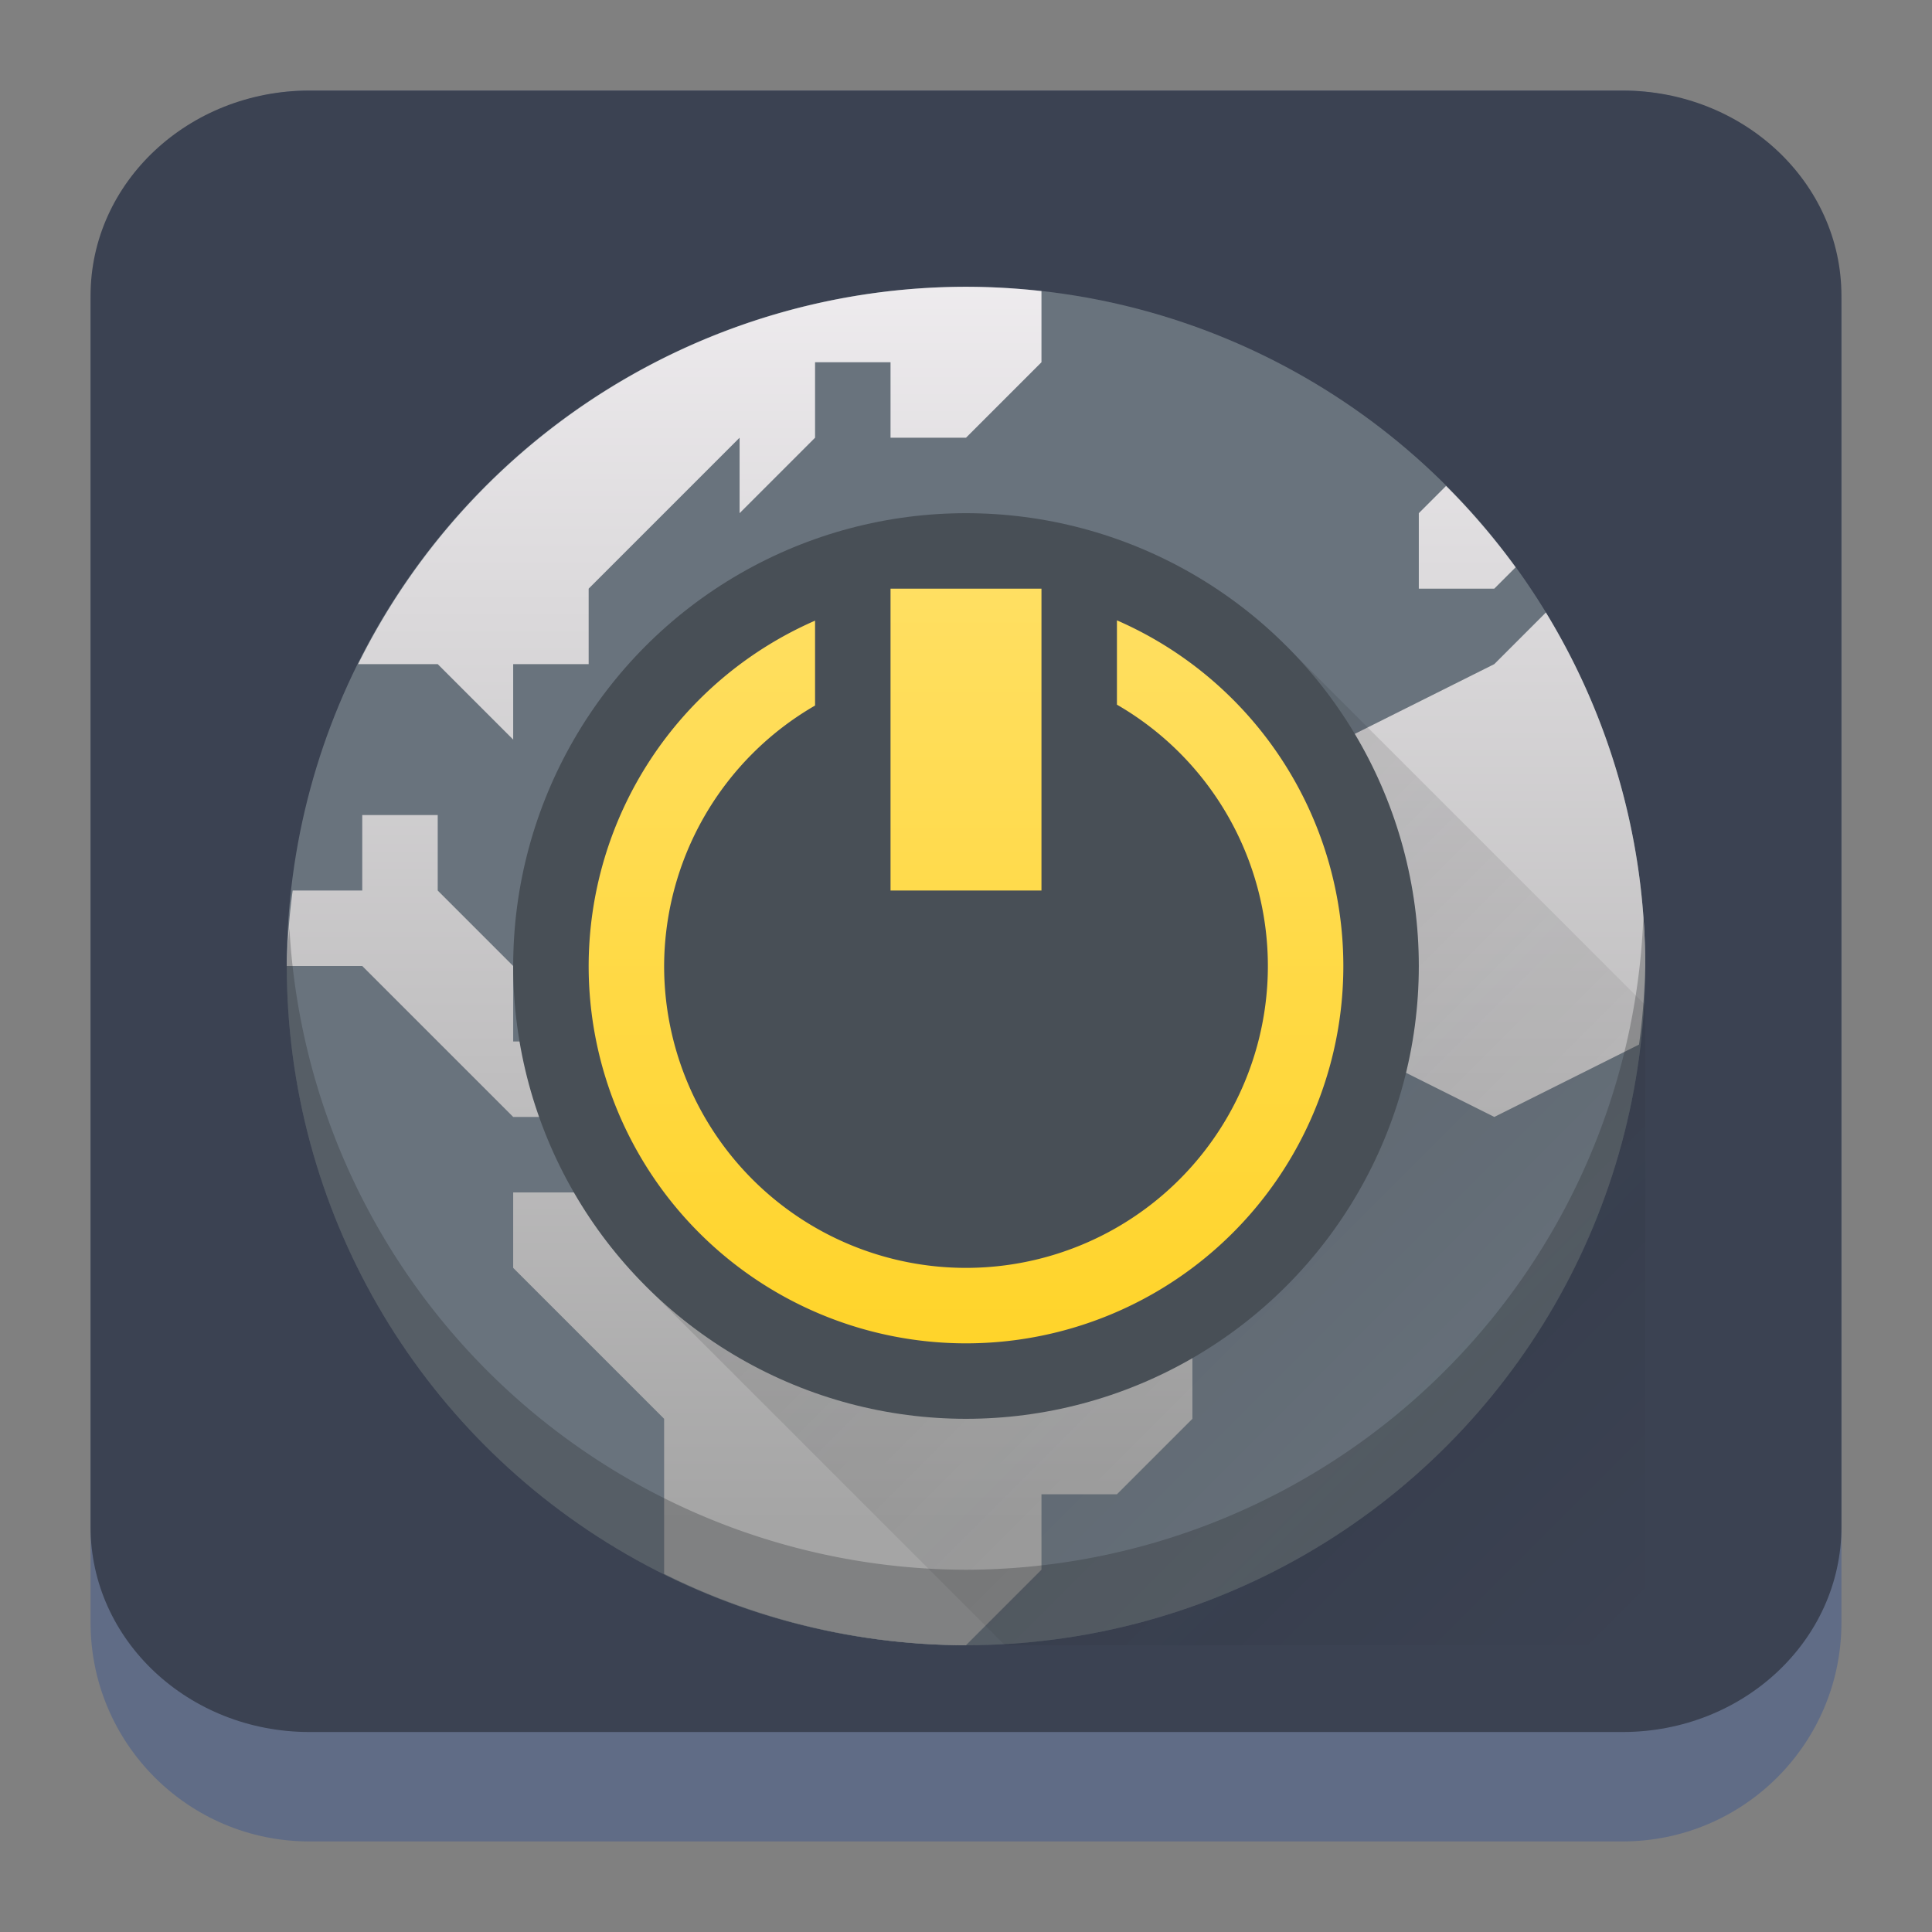 <?xml version="1.0" encoding="UTF-8" standalone="no"?>
<svg
   width="64"
   height="64"
   viewBox="0 0 64 64"
   version="1.1"
   id="svg52"
   sodipodi:docname="preferences-system-network-wakeonlan.svg"
   inkscape:version="1.2.1 (9c6d41e410, 2022-07-14)"
   xmlns:inkscape="http://www.inkscape.org/namespaces/inkscape"
   xmlns:sodipodi="http://sodipodi.sourceforge.net/DTD/sodipodi-0.dtd"
   xmlns:xlink="http://www.w3.org/1999/xlink"
   xmlns="http://www.w3.org/2000/svg"
   xmlns:svg="http://www.w3.org/2000/svg">
  <rect x="0" y="0" width="64" height="64" fill="#808080" stroke="none"/>
  <sodipodi:namedview
     id="namedview54"
     pagecolor="#a4a4a4"
     bordercolor="#eeeeee"
     borderopacity="1"
     inkscape:pageshadow="0"
     inkscape:pageopacity="0"
     inkscape:pagecheckerboard="0"
     showgrid="false"
     inkscape:zoom="5.2604167"
     inkscape:cx="36.40396"
     inkscape:cy="10.930693"
     inkscape:window-width="1920"
     inkscape:window-height="1002"
     inkscape:window-x="0"
     inkscape:window-y="0"
     inkscape:window-maximized="1"
     inkscape:current-layer="svg52"
     inkscape:showpageshadow="2"
     inkscape:deskcolor="#c9c9c9" />
  <defs
     id="defs32">
    <linearGradient
       xlink:href="#linearGradient4393"
       id="linearGradient4399"
       x1="424.441"
       y1="502.85"
       x2="440.878"
       y2="529.576"
       gradientUnits="userSpaceOnUse"
       gradientTransform="matrix(0.692,0,0,0.692,-215.229,-357.135)" />
    <linearGradient
       id="linearGradient4393">
      <stop
         style="stop-color:#000000;stop-opacity:1;"
         offset="0"
         id="stop3" />
      <stop
         style="stop-color:#000000;stop-opacity:0;"
         offset="1"
         id="stop5" />
    </linearGradient>
    <linearGradient
       xlink:href="#linearGradient4274"
       id="linearGradient4217"
       gradientUnits="userSpaceOnUse"
       gradientTransform="matrix(0.692,0,0,0.692,-199.307,1639.897)"
       x1="390.571"
       y1="498.298"
       x2="442.571"
       y2="498.298" />
    <linearGradient
       id="linearGradient4274">
      <stop
         offset="0"
         style="stop-color:#ffffff;stop-opacity:1;"
         id="stop9" />
      <stop
         offset="1"
         style="stop-color:#ffffff;stop-opacity:0.488"
         id="stop11" />
    </linearGradient>
    <linearGradient
       xlink:href="#linearGradient4227"
       id="linearGradient4225"
       gradientUnits="userSpaceOnUse"
       x1="396.571"
       y1="498.798"
       x2="426.571"
       y2="511.798"
       gradientTransform="matrix(0.692,0,0,0.692,-199.307,-360.212)" />
    <linearGradient
       id="linearGradient4227">
      <stop
         offset="0"
         style="stop-color:#f5f5f5;stop-opacity:1"
         id="stop21" />
      <stop
         offset="1"
         style="stop-color:#f9f9f9;stop-opacity:1"
         id="stop23" />
    </linearGradient>
    <style
       id="current-color-scheme"
       type="text/css">      .ColorScheme-Highlight {
        color:#3593e6;
      }
</style>
    <linearGradient
       id="d"
       gradientUnits="userSpaceOnUse"
       x1="4"
       x2="19"
       xlink:href="#c"
       y1="5"
       y2="20"
       gradientTransform="matrix(2.8,0,0,2.8,1.095,-2.399)" />
    <linearGradient
       id="c">
      <stop
         offset="0"
         stop-color="#292c2f"
         id="stop265" />
      <stop
         offset="1"
         stop-opacity="0"
         id="stop267" />
    </linearGradient>
    <linearGradient
       id="b"
       gradientUnits="userSpaceOnUse"
       x1="13.281"
       x2="28.281"
       xlink:href="#c"
       y1="5.088"
       y2="20.088"
       gradientTransform="matrix(2.8,0,0,2.8,1.095,-2.399)" />
    <linearGradient
       id="c-3"
       gradientUnits="userSpaceOnUse"
       x1="5"
       x2="5"
       y1="20"
       y2="7"
       gradientTransform="matrix(3.439,0,0,3.439,-5.829,-4.016)">
      <stop
         offset="0"
         stop-color="#999a9c"
         id="stop164" />
      <stop
         offset="1"
         stop-color="#f4f5f5"
         id="stop166" />
    </linearGradient>
    <linearGradient
       id="a"
       y1="44"
       y2="4"
       x2="0"
       gradientUnits="userSpaceOnUse">
      <stop
         stop-color="#7cbaf8"
         id="stop152" />
      <stop
         offset="1"
         stop-color="#f4fcff"
         id="stop154" />
    </linearGradient>
    <linearGradient
       id="b-3"
       y1="39"
       y2="9"
       gradientUnits="userSpaceOnUse"
       x2="0"
       gradientTransform="matrix(1.029,0,0,1.2,-5.314,-2013.52)">
      <stop
         stop-color="#197cf1"
         id="stop157" />
      <stop
         offset="1"
         stop-color="#20bcfa"
         id="stop159" />
    </linearGradient>
    <linearGradient
       xlink:href="#c-7"
       id="d-6"
       y1="18.26"
       x1="14.59"
       y2="40.44"
       x2="36.06"
       gradientUnits="userSpaceOnUse" />
    <linearGradient
       id="c-7"
       y1="13.01"
       x1="25.04"
       y2="30.26"
       x2="42.99"
       gradientUnits="userSpaceOnUse">
      <stop
         stop-color="#292c2f"
         id="stop162" />
      <stop
         offset="1"
         stop-color="#292c2f"
         stop-opacity="0"
         id="stop164-5" />
    </linearGradient>
    <linearGradient
       id="a-3"
       y1="61.2"
       x1="-162.29"
       y2="505.06"
       gradientUnits="userSpaceOnUse"
       x2="737.63"
       gradientTransform="matrix(0.08,0.025,-0.022,0.071,13.079,2.446)">
      <stop
         stop-color="#fafafa"
         id="stop272" />
      <stop
         offset="1"
         stop-color="#939393"
         id="stop274" />
    </linearGradient>
    <linearGradient
       id="b-6"
       y1="41"
       x1="41"
       y2="18.25"
       x2="21.13"
       gradientUnits="userSpaceOnUse"
       gradientTransform="matrix(1.222,0,0,1.222,2.788,4.069)">
      <stop
         stop-color="#502ae3"
         id="stop277" />
      <stop
         offset="1"
         stop-color="#4db4f6"
         id="stop279" />
    </linearGradient>
    <linearGradient
       spreadMethod="reflect"
       id="a-36"
       x1="428.57"
       x2="408.57"
       gradientUnits="userSpaceOnUse"
       gradientTransform="matrix(1.125,0,0,1.125,-427.641,-557.275)">
      <stop
         stop-color="#2f3943"
         id="stop172" />
      <stop
         offset="1"
         stop-color="#808c9b"
         id="stop174" />
    </linearGradient>
    <linearGradient
       id="b-7"
       y1="-511.2"
       x1="-395.07"
       y2="-535.8"
       x2="-419.67"
       gradientUnits="userSpaceOnUse"
       gradientTransform="matrix(1.125,0,0,1.125,427.641,557.275)">
      <stop
         stop-color="#18222a"
         id="stop177" />
      <stop
         offset="1"
         stop-color="#566069"
         id="stop179" />
    </linearGradient>
    <linearGradient
       id="c-5"
       y1="-514"
       x1="-398.07"
       y2="-533.13"
       x2="-417.2"
       gradientUnits="userSpaceOnUse">
      <stop
         stop-color="#b97c1b"
         id="stop182" />
      <stop
         offset="1"
         stop-color="#dc8f16"
         id="stop184" />
    </linearGradient>
    <linearGradient
       xlink:href="#c-5"
       id="g"
       y1="-516.8"
       x1="-401.07"
       y2="-541.3"
       x2="-425.57"
       gradientUnits="userSpaceOnUse"
       gradientTransform="matrix(1.125,0,0,1.125,427.641,557.275)" />
    <linearGradient
       id="d-3"
       y1="536.87"
       x1="421.64"
       y2="511.82"
       gradientUnits="userSpaceOnUse"
       x2="396.59"
       gradientTransform="rotate(180,408.57,523.8)">
      <stop
         stop-color="#f39c12"
         id="stop187" />
      <stop
         offset="1"
         stop-color="#f5ab35"
         id="stop189" />
    </linearGradient>
    <linearGradient
       xlink:href="#d-3"
       id="e"
       y1="532.23"
       x1="417"
       y2="508.73"
       gradientUnits="userSpaceOnUse"
       x2="393.5"
       gradientTransform="matrix(-1.125,0,0,-1.125,491.641,621.275)" />
    <linearGradient
       xlink:href="#d-3"
       id="f"
       y1="529.62"
       x1="414.4"
       y2="506.91"
       gradientUnits="userSpaceOnUse"
       x2="391.69"
       gradientTransform="matrix(-1.125,0,0,-1.125,491.641,621.275)" />
    <linearGradient
       id="a-367"
       y1="524.83"
       y2="506.25"
       x1="411.49"
       x2="413.94"
       gradientUnits="userSpaceOnUse"
       gradientTransform="matrix(0.924,0,0,0.924,-345.729,-456.427)">
      <stop
         stop-color="#ebc69a"
         id="stop2" />
      <stop
         offset="1"
         stop-color="#f4e0c8"
         id="stop4" />
    </linearGradient>
    <linearGradient
       id="c-53"
       y1="30"
       y2="2"
       x2="0"
       gradientUnits="userSpaceOnUse"
       gradientTransform="matrix(1.32,0,0,1.32,10.57,6.316)">
      <stop
         stop-color="#7cbaf8"
         id="stop12" />
      <stop
         offset="1"
         stop-color="#f4fcff"
         id="stop14" />
    </linearGradient>
    <linearGradient
       id="d-5"
       y1="-2.981"
       x1="0.043"
       y2="19.04"
       x2="22.06"
       gradientUnits="userSpaceOnUse"
       gradientTransform="matrix(1.32,0,0,1.32,10.57,6.316)">
      <stop
         stop-color="#292c2f"
         id="stop17" />
      <stop
         offset="1"
         stop-opacity="0"
         id="stop19" />
    </linearGradient>
    <linearGradient
       id="b-62"
       y1="545.52"
       x1="414.78"
       y2="521.47"
       x2="390.67"
       gradientUnits="userSpaceOnUse"
       gradientTransform="matrix(1.32,0,0,1.32,-496.917,-674.346)">
      <stop
         stop-color="#197cf1"
         id="stop7" />
      <stop
         offset="1"
         stop-color="#86dbfc"
         id="stop9-9" />
    </linearGradient>
    <linearGradient
       gradientTransform="matrix(1.125,0,0,1.125,-427.606,-557.988)"
       xlink:href="#1"
       id="0"
       x1="417.634"
       y1="540.799"
       x2="399.646"
       y2="500.893"
       gradientUnits="userSpaceOnUse" />
    <linearGradient
       id="1">
      <stop
         stop-color="#105be2"
         style="stop-color:#2579b0;stop-opacity:1"
         id="stop226" />
      <stop
         offset="1"
         stop-color="#26dbfc"
         style="stop-color:#7cbfec;stop-opacity:1"
         id="stop228" />
    </linearGradient>
    <linearGradient
       xlink:href="#linearGradient4393"
       id="linearGradient4185"
       x1="20"
       y1="16"
       x2="36"
       y2="32"
       gradientUnits="userSpaceOnUse"
       gradientTransform="matrix(1.125,0,0,1.125,5.002,4.241)" />
    <linearGradient
       xlink:href="#linearGradient4165"
       id="linearGradient4171"
       x1="19"
       y1="12"
       x2="29"
       y2="36"
       gradientUnits="userSpaceOnUse"
       gradientTransform="matrix(1.125,0,0,1.125,5.002,4.241)" />
    <linearGradient
       id="linearGradient4165">
      <stop
         style="stop-color:#ffffff;stop-opacity:1;"
         offset="0"
         id="stop220" />
      <stop
         style="stop-color:#7cafec;stop-opacity:1"
         offset="1"
         id="stop222" />
    </linearGradient>
    <linearGradient
       gradientTransform="matrix(1.125,0,0,1.125,-427.648,-557.266)"
       xlink:href="#d-36"
       id="linearGradient4205"
       x1="388.571"
       y1="523.798"
       x2="428.571"
       y2="523.798"
       gradientUnits="userSpaceOnUse" />
    <linearGradient
       gradientTransform="matrix(1.25,0,0,1.267,-92.14,-151.08)"
       gradientUnits="userSpaceOnUse"
       x2="392.9"
       y2="546.58"
       x1="400.57"
       y1="537.6"
       id="d-36">
      <stop
         stop-color="#ffc35a"
         id="stop3-7" />
      <stop
         stop-color="#faae2a"
         offset="1"
         id="stop5-5" />
    </linearGradient>
    <linearGradient
       id="c-5-3"
       y1="13"
       x1="13"
       y2="31"
       x2="31"
       gradientUnits="userSpaceOnUse"
       gradientTransform="matrix(1.125,0,0,1.125,16.996,-0.646)"
       xlink:href="#f-5">
      <stop
         stop-color="#383e51"
         id="stop13" />
      <stop
         offset="1"
         stop-color="#655c6f"
         stop-opacity="0"
         id="stop15" />
    </linearGradient>
    <linearGradient
       gradientTransform="matrix(1.25,0,0,1.267,-92.14,-151.08)"
       gradientUnits="userSpaceOnUse"
       x2="386.57"
       y2="540.75"
       x1="390.57"
       y1="535.36"
       id="f-5">
      <stop
         stop-color="#fdbc4b"
         id="stop8" />
      <stop
         stop-color="#dde341"
         offset="1"
         id="stop10" />
    </linearGradient>
    <linearGradient
       id="a-3675"
       gradientTransform="matrix(1.607,0,0,1.607,-611.775,-822.674)"
       gradientUnits="userSpaceOnUse"
       x2="0"
       y1="545.798"
       y2="517.798">
      <stop
         offset="0"
         stop-color="#197cf1"
         id="stop217" />
      <stop
         offset="1"
         stop-color="#20bcfa"
         id="stop219" />
    </linearGradient>
    <linearGradient
       id="c-35"
       gradientUnits="userSpaceOnUse"
       x1="20"
       x2="6"
       y1="20"
       y2="6"
       gradientTransform="matrix(2.5,0,0,2.5,4.5,4.5)">
      <stop
         offset="0"
         stop-color="#292c2f"
         id="stop227" />
      <stop
         offset="1"
         stop-opacity="0"
         id="stop229" />
    </linearGradient>
    <linearGradient
       id="b-629"
       gradientUnits="userSpaceOnUse"
       x1="11"
       x2="11"
       y1="20"
       y2="2"
       gradientTransform="matrix(2.5,0,0,2.5,4.5,4.5)">
      <stop
         offset="0"
         stop-color="#7cbaf8"
         id="stop222-1" />
      <stop
         offset="1"
         stop-color="#f4fcff"
         id="stop224" />
    </linearGradient>
    <linearGradient
       id="a-36753"
       gradientTransform="matrix(1.607,0,0,1.607,-611.775,-822.674)"
       gradientUnits="userSpaceOnUse"
       x2="0"
       y1="545.798"
       y2="517.798">
      <stop
         offset="0"
         stop-color="#42a603"
         id="stop226-5" />
      <stop
         offset="1"
         stop-color="#78da06"
         id="stop228-6" />
    </linearGradient>
    <linearGradient
       id="b-2"
       gradientUnits="userSpaceOnUse"
       x1="6.5"
       x2="15.5"
       y1="6.5"
       y2="15.5"
       gradientTransform="matrix(2.5,0,0,2.5,4.5,4.5)">
      <stop
         offset="0"
         stop-color="#292c2f"
         id="stop231" />
      <stop
         offset="1"
         stop-opacity="0"
         id="stop233" />
    </linearGradient>
    <linearGradient
       id="c-9"
       gradientUnits="userSpaceOnUse"
       x1="11"
       x2="11"
       y1="17"
       y2="5"
       gradientTransform="matrix(2.5,0,0,2.5,4.5,4.5)">
      <stop
         offset="0"
         stop-color="#bcfd93"
         id="stop236" />
      <stop
         offset="1"
         stop-color="#fafff5"
         id="stop238" />
    </linearGradient>
    <linearGradient
       id="a-367535"
       gradientUnits="userSpaceOnUse"
       x1="24.018"
       x2="24.018"
       y1="18.383"
       y2="0.383">
      <stop
         offset="0"
         stop-color="#a5a5a5"
         id="stop234" />
      <stop
         offset="1"
         stop-color="#f5f2f5"
         id="stop236-6" />
    </linearGradient>
    <linearGradient
       id="c-2"
       gradientUnits="userSpaceOnUse"
       x1="7"
       x2="18"
       y1="7"
       y2="18"
       gradientTransform="matrix(2.5,0,0,2.5,4.5,4.287)">
      <stop
         offset="0"
         stop-color="#292c2f"
         id="stop244" />
      <stop
         offset="1"
         stop-opacity="0"
         id="stop246" />
    </linearGradient>
    <linearGradient
       id="b-9"
       gradientUnits="userSpaceOnUse"
       x1="5"
       x2="5"
       y1="17"
       y2="5"
       gradientTransform="matrix(2.5,0,0,2.5,4.5,4.287)">
      <stop
         offset="0"
         stop-color="#ffd42a"
         id="stop239" />
      <stop
         offset="1"
         stop-color="#ffdf62"
         id="stop241" />
    </linearGradient>
    <linearGradient
       id="c-29"
       gradientUnits="userSpaceOnUse"
       x1="7"
       x2="20"
       y1="7"
       y2="20"
       gradientTransform="matrix(2.5,0,0,2.5,4.5,4.5)">
      <stop
         offset="0"
         stop-color="#292c2f"
         id="stop257" />
      <stop
         offset="1"
         stop-opacity="0"
         id="stop259" />
    </linearGradient>
    <linearGradient
       id="b-1"
       gradientUnits="userSpaceOnUse"
       x1="6"
       x2="6"
       y1="16"
       y2="6"
       gradientTransform="matrix(2.5,0,0,2.5,4.5,4.5)">
      <stop
         offset="0"
         stop-color="#ffd42a"
         id="stop252" />
      <stop
         offset="1"
         stop-color="#ffdf62"
         id="stop254" />
    </linearGradient>
    <linearGradient
       inkscape:collect="always"
       xlink:href="#a-367535"
       id="linearGradient701"
       gradientUnits="userSpaceOnUse"
       x1="24.018"
       y1="18.383"
       x2="24.018"
       y2="0.383" />
  </defs>
  <path
     d="m 3,10.25 c 0,-4.004 3.246,-7.25 7.25,-7.25 h 43.5 c 4.004,0 7.25,3.246 7.25,7.25 v 43.5 c 0,4.004 -3.246,7.25 -7.25,7.25 H 10.25 C 6.246,61 3,57.754 3,53.75 Z"
     id="path736"
     style="fill:#606c86;fill-opacity:1;stroke-width:3.625" />
  <path
     d="M 3,9.797 C 3,6.043 6.246,3 10.25,3 h 43.5 c 4.004,0 7.25,3.043 7.25,6.797 v 40.781 c 0,3.754 -3.246,6.797 -7.25,6.797 H 10.25 c -4.004,0 -7.25,-3.043 -7.25,-6.797 z"
     id="path738"
     style="fill:#3b4252;fill-opacity:1;stroke-width:3.625" />
  <g
     stroke-linejoin="round"
     stroke-width="2"
     id="g268"
     transform="matrix(2.5,0,0,2.5,4.5,4.5)">
    <circle
       cx="11"
       cy="11"

       r="9"
       id="circle262"
       style="fill:#69737d;fill-opacity:1" />
    <path
       d="M 11,2 A 9,9 0 0 0 2.945,7 H 4 L 5,8 V 7 H 6 V 6 L 8,4 V 5 L 9,4 V 3 h 1 v 1 h 1 L 12,3 V 2.057 A 9,9 0 0 0 11,2 Z M 17.361,4.639 17,5 v 1 h 1 L 18.283,5.717 A 9,9 0 0 0 17.361,4.639 Z M 18.684,6.316 18,7 16,8 15,11 h 1 v 1 l 2,1 1.918,-0.959 A 9,9 0 0 0 20,11 9,9 0 0 0 18.684,6.316 Z M 3,9 v 1 H 2.078 A 9,9 0 0 0 2,11 h 1 l 2,2 h 1 v 1 H 5 v 1 l 2,2 v 2.055 A 9,9 0 0 0 11,20 l 1,-1 v -1 h 1 l 1,-1 v -1 l 1,-1 -1,-1 H 12 L 11,13 H 10 L 9,12 H 7 V 11 L 6,12 H 5 V 11 L 4,10 V 9 Z"

       id="path264"
       style="fill:url(#linearGradient701)" />
    <path
       d="M 19.975,10.359 A 9,9 0 0 1 11,19 9,9 0 0 1 2.035,10.5 9,9 0 0 0 2,11 a 9,9 0 0 0 9,9 9,9 0 0 0 9,-9 9,9 0 0 0 -0.025,-0.641 z"
       fill="#292c2f"
       opacity="0.3"
       id="path266" />
  </g>
  <path
     d="m 42.605,21.395 11.895,11.895 v 21.21 h -21.21 l -11.895,-11.895 z"

     opacity="0.2"
     id="path270"
     style="fill:url(#c-29);stroke-width:2.5" />
  <circle
     cx="32"
     cy="32"
     fill="#484f56"
     r="15"
     id="circle272"
     style="stroke-width:2.5" />
  <path
     d="m 29.5,19.5 v 10 h 5 v -10 z m 7.5,1.05 v 2.793 a 10,10 0 0 1 5,8.657 10,10 0 0 1 -10,10 10,10 0 0 1 -10,-10 10,10 0 0 1 5,-8.628 v -2.812 a 12.5,12.5 0 0 0 -7.5,11.44 12.5,12.5 0 0 0 12.5,12.5 12.5,12.5 0 0 0 12.5,-12.5 12.5,12.5 0 0 0 -7.5,-11.45 z"

     id="path274"
     style="fill:url(#b-1);stroke-width:2.5" />
</svg>
